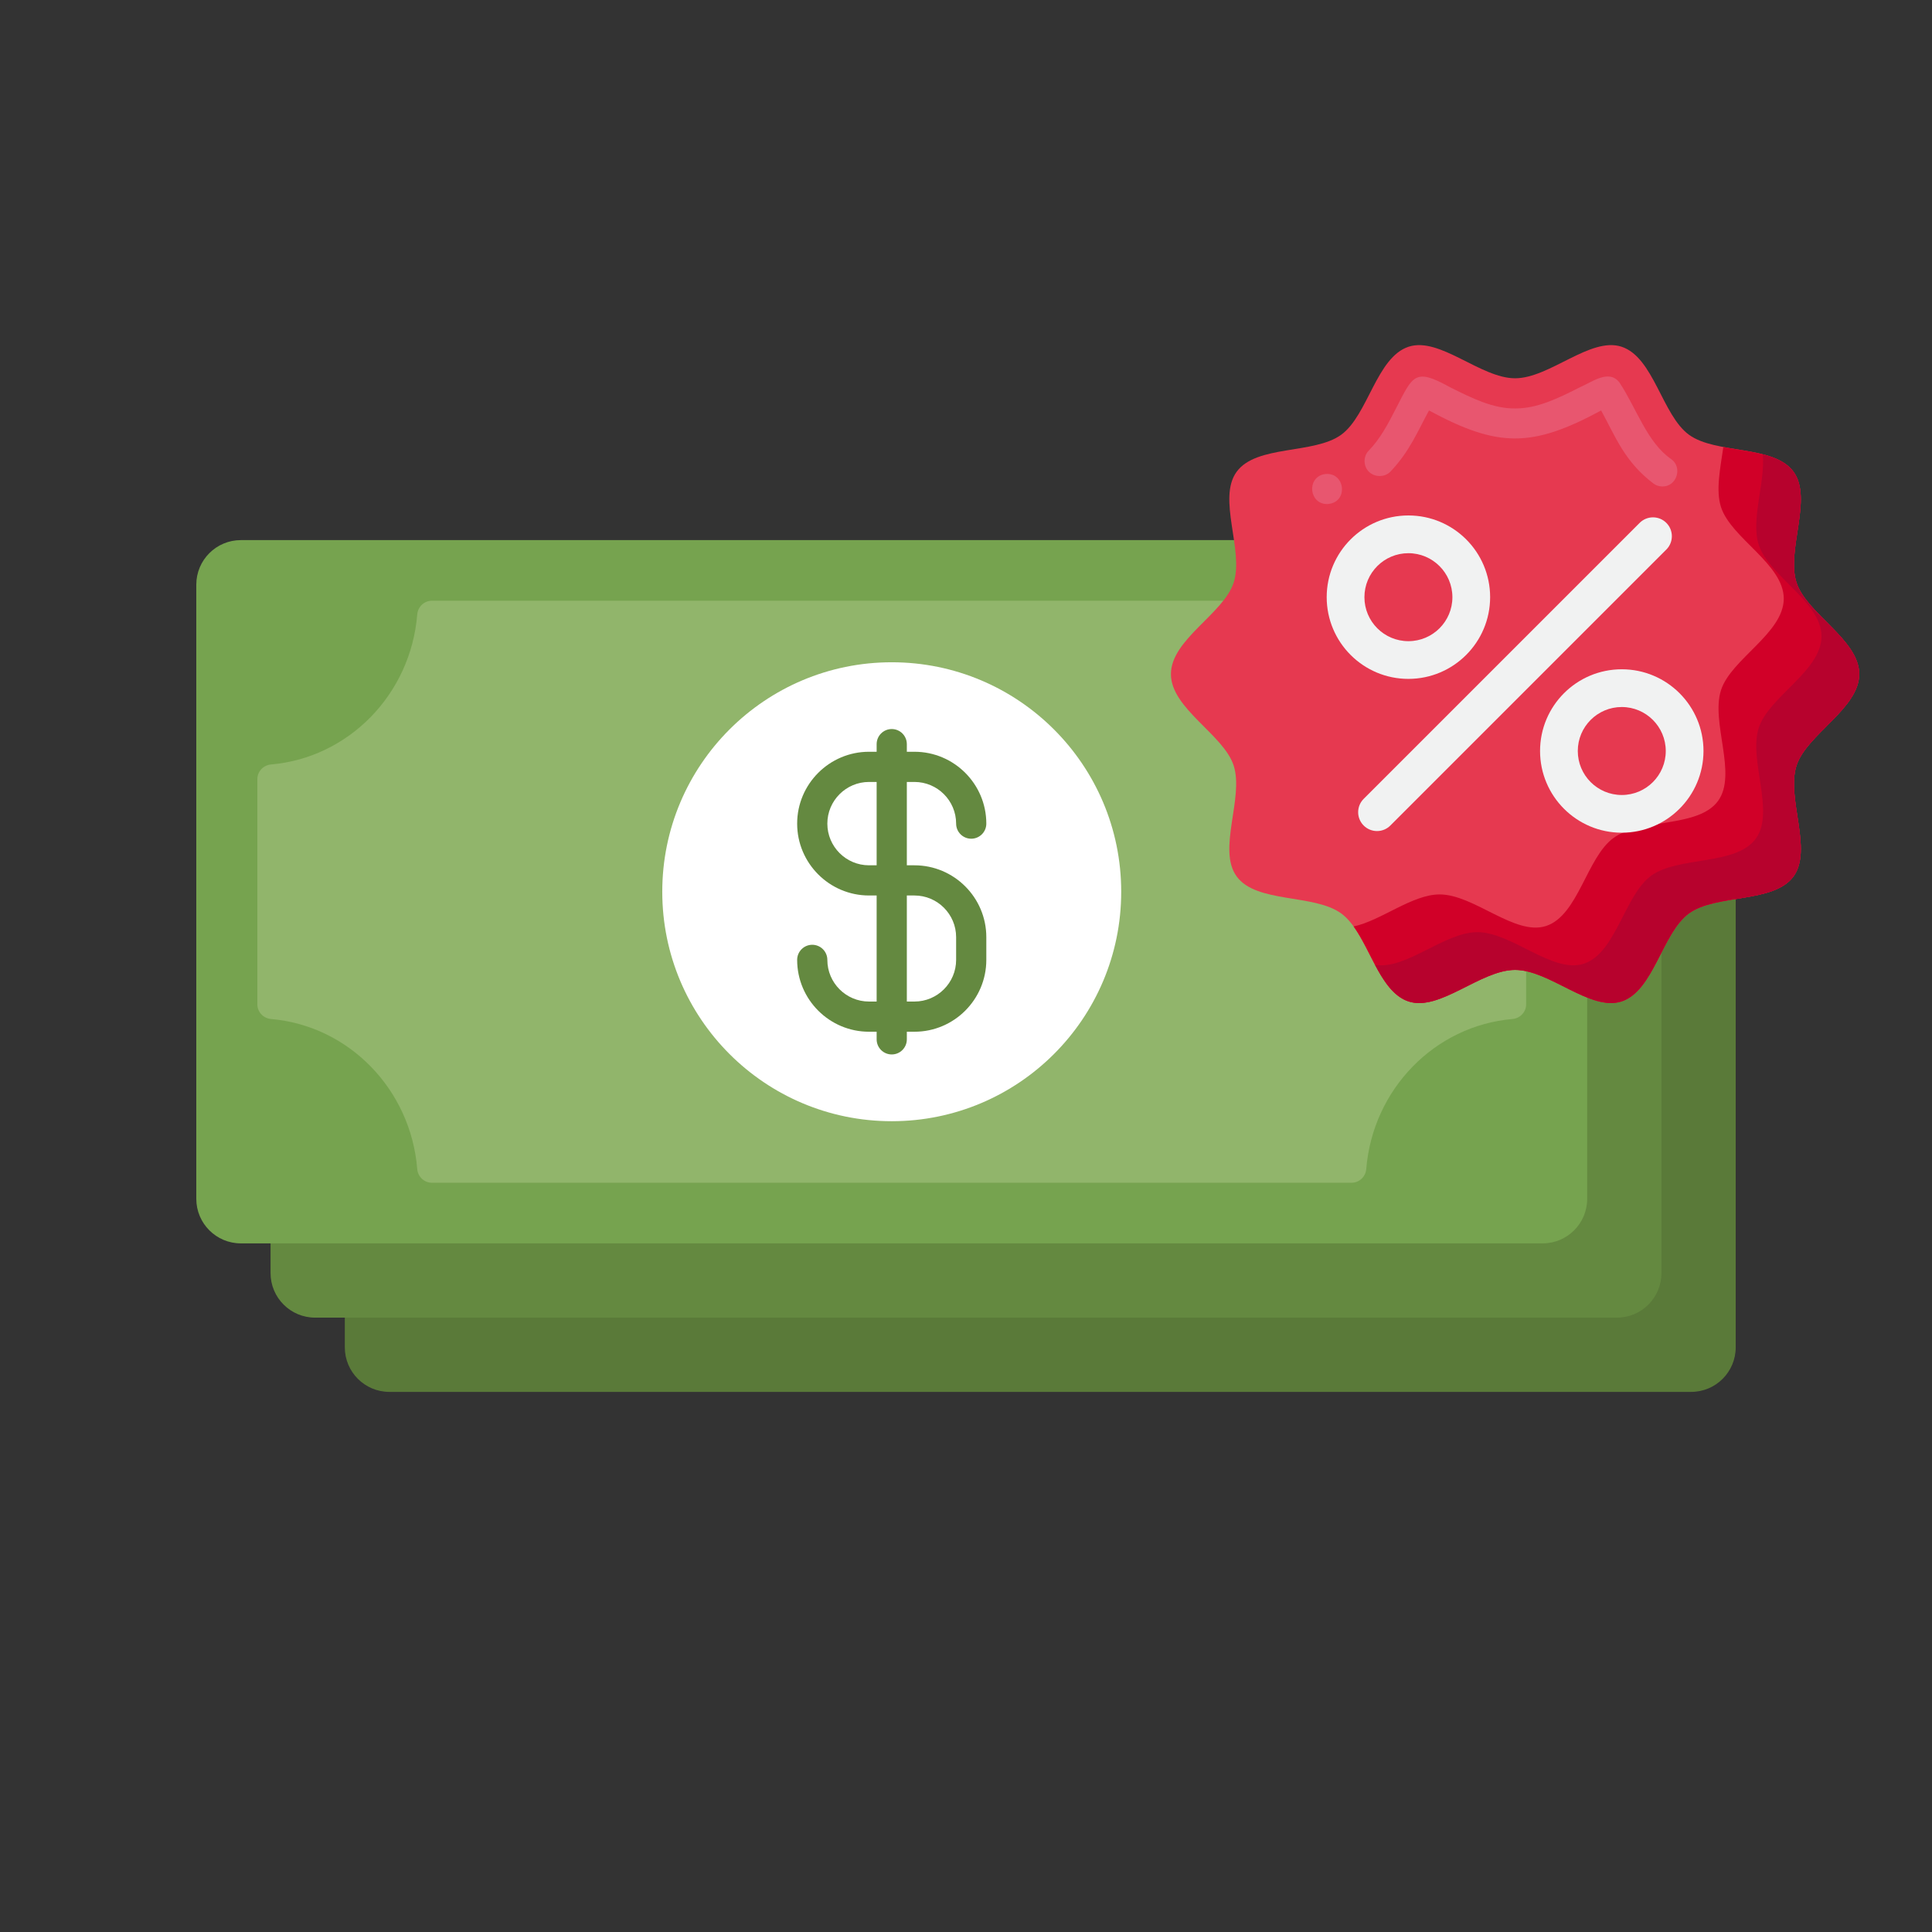 <?xml version="1.0" encoding="utf-8"?>
<!-- Generator: Adobe Illustrator 24.0.0, SVG Export Plug-In . SVG Version: 6.00 Build 0)  -->
<svg version="1.1" id="Layer_1" xmlns="http://www.w3.org/2000/svg" xmlns:xlink="http://www.w3.org/1999/xlink" x="0px" y="0px"
	 viewBox="0 0 256 256" enable-background="new 0 0 256 256" xml:space="preserve">
<rect x="0" y="0" width="256" height="256" fill="#333333" stroke="none"/>
<g>
	<g>
		<g>
			<path fill="#5A7A39" d="M224.086,184.433H51.594c-3.261,0-5.904-2.643-5.904-5.904V97.15c0-3.261,2.643-5.904,5.904-5.904
				h172.492c3.261,0,5.904,2.643,5.904,5.904v81.379C229.99,181.79,227.346,184.433,224.086,184.433z"/>
		</g>
		<g>
			<path fill="#648940" d="M214.246,174.594H41.754c-3.261,0-5.904-2.643-5.904-5.904V87.31c0-3.261,2.643-5.904,5.904-5.904
				h172.492c3.261,0,5.904,2.643,5.904,5.904v81.379C220.15,171.95,217.507,174.594,214.246,174.594z"/>
		</g>
		<g>
			<path fill="#76A34F" d="M204.406,164.754H31.914c-3.261,0-5.904-2.643-5.904-5.904V77.471c0-3.261,2.643-5.904,5.904-5.904
				h172.492c3.261,0,5.904,2.643,5.904,5.904v81.379C210.31,162.111,207.667,164.754,204.406,164.754z"/>
		</g>
		<g>
			<path fill="#91B56B" d="M202.223,133.068v-29.816c0-1.028-0.793-1.867-1.817-1.956c-10.304-0.893-18.514-9.314-19.369-19.873
				c-0.083-1.027-0.926-1.824-1.956-1.824H57.24c-1.03,0-1.873,0.797-1.956,1.824c-0.855,10.559-9.065,18.979-19.369,19.873
				c-1.024,0.089-1.817,0.928-1.817,1.956v29.816c0,1.028,0.793,1.867,1.817,1.956c10.304,0.893,18.514,9.314,19.369,19.873
				c0.083,1.027,0.926,1.824,1.956,1.824h121.841c1.03,0,1.873-0.797,1.956-1.824c0.855-10.559,9.065-18.979,19.369-19.873
				C201.43,134.935,202.223,134.096,202.223,133.068z"/>
		</g>
		<g>
			<circle fill="#FFFFFF" cx="118.16" cy="118.16" r="30.406"/>
		</g>
		<g>
			<g>
				<path fill="#648940" d="M121.169,136.71h-6.018c-5.251,0-9.523-4.271-9.523-9.522c0-1.104,0.896-2,2-2s2,0.896,2,2
					c0,3.045,2.478,5.522,5.523,5.522h6.018c3.045,0,5.523-2.478,5.523-5.522v-3.009c0-3.045-2.478-5.522-5.523-5.522h-6.018
					c-5.251,0-9.523-4.272-9.523-9.523s4.272-9.522,9.523-9.522h6.018c5.251,0,9.523,4.271,9.523,9.522c0,1.104-0.896,2-2,2
					s-2-0.896-2-2c0-3.045-2.478-5.522-5.523-5.522h-6.018c-3.045,0-5.523,2.478-5.523,5.522c0,3.046,2.478,5.523,5.523,5.523h6.018
					c5.251,0,9.523,4.271,9.523,9.522v3.009C130.692,132.438,126.42,136.71,121.169,136.71z"/>
			</g>
			<g>
				<path fill="#648940" d="M118.16,139.72c-1.104,0-2-0.896-2-2V98.602c0-1.104,0.896-2,2-2s2,0.896,2,2v39.118
					C120.16,138.824,119.265,139.72,118.16,139.72z"/>
			</g>
		</g>
	</g>
	<g>
		<g>
			<path fill="#E63950" d="M246.359,89.32c0,4.574-6.973,7.989-8.312,12.117c-1.389,4.277,2.2,11.13-0.395,14.69
				c-2.618,3.599-10.259,2.291-13.855,4.907c-3.56,2.591-4.666,10.277-8.943,11.666c-4.127,1.34-9.52-4.184-14.097-4.184
				s-9.967,5.524-14.097,4.184c-4.277-1.389-5.383-9.074-8.943-11.666c-3.599-2.617-11.239-1.312-13.855-4.907
				c-2.592-3.56,0.994-10.413-0.395-14.69c-1.34-4.127-8.312-7.543-8.312-12.117s6.973-7.989,8.312-12.117
				c1.389-4.277-2.2-11.13,0.395-14.69c2.618-3.599,10.259-2.291,13.855-4.907c3.56-2.591,4.666-10.277,8.943-11.666
				c4.127-1.34,9.52,4.184,14.097,4.184s9.967-5.524,14.097-4.184c4.277,1.389,5.383,9.074,8.943,11.666
				c3.599,2.617,11.239,1.312,13.855,4.907c2.591,3.56-0.994,10.413,0.395,14.69C239.386,81.331,246.359,84.746,246.359,89.32z"/>
		</g>
		<g>
			<g>
				<path fill="#D10028" d="M238.046,101.437c1.34-4.127,8.312-7.543,8.312-12.117c0-4.574-6.973-7.99-8.312-12.117
					c-1.389-4.277,2.197-11.13-0.395-14.69c-1.753-2.409-5.762-2.618-9.299-3.281c-0.4,2.802-1.031,5.738-0.306,7.971
					c1.34,4.127,8.312,7.542,8.312,12.117c0,4.574-6.973,7.99-8.312,12.117c-1.389,4.277,2.2,11.13-0.395,14.69
					c-2.617,3.599-10.259,2.291-13.855,4.907c-3.56,2.592-4.666,10.277-8.943,11.666c-4.127,1.34-9.52-4.184-14.097-4.184
					c-3.632,0-7.776,3.478-11.396,4.245c2.389,3.317,3.756,8.789,7.299,9.939c4.13,1.34,9.52-4.184,14.097-4.184
					c4.577,0,9.97,5.524,14.097,4.184c4.277-1.389,5.383-9.074,8.943-11.666c3.596-2.616,11.238-1.308,13.855-4.907
					C240.246,112.567,236.657,105.714,238.046,101.437z"/>
			</g>
		</g>
		<g>
			<g>
				<path fill="#B7022D" d="M238.046,101.437c1.34-4.127,8.312-7.543,8.312-12.117c0-4.574-6.973-7.99-8.312-12.117
					c-1.389-4.277,2.197-11.13-0.395-14.69c-0.893-1.228-2.372-1.884-4.076-2.32c0.361,3.695-1.621,8.648-0.529,12.01
					c1.34,4.127,8.312,7.542,8.312,12.117c0,4.574-6.973,7.99-8.312,12.117c-1.389,4.277,2.2,11.13-0.395,14.69
					c-2.617,3.599-10.259,2.291-13.855,4.907c-3.56,2.592-4.666,10.277-8.943,11.666c-4.127,1.34-9.52-4.184-14.097-4.184
					c-4.384,0-9.513,5.066-13.567,4.318c1.182,2.219,2.484,4.221,4.47,4.866c4.13,1.34,9.52-4.184,14.097-4.184
					c4.577,0,9.97,5.524,14.097,4.184c4.277-1.389,5.383-9.074,8.943-11.666c3.596-2.616,11.238-1.308,13.855-4.907
					C240.246,112.567,236.657,105.714,238.046,101.437z"/>
			</g>
		</g>
		<g>
			<path fill="#F1F2F2" d="M186.622,89.957c-5.98,0-10.828-4.848-10.828-10.828c0-5.98,4.848-10.828,10.828-10.828
				c5.98,0,10.828,4.848,10.828,10.828C197.443,85.106,192.599,89.95,186.622,89.957z M186.622,73.301
				c-3.219,0-5.829,2.61-5.829,5.829c0,3.219,2.61,5.829,5.829,5.829s5.829-2.61,5.829-5.829c0,0,0-0.001,0-0.001
				C192.447,75.912,189.839,73.304,186.622,73.301z"/>
		</g>
		<g>
			<path fill="#F1F2F2" d="M214.894,110.339c-5.98,0-10.828-4.848-10.828-10.828c0-5.98,4.848-10.828,10.828-10.828
				s10.828,4.848,10.828,10.828C225.715,105.488,220.871,110.332,214.894,110.339z M214.894,93.683c-3.219,0-5.829,2.61-5.829,5.829
				s2.61,5.829,5.829,5.829c3.219,0,5.829-2.61,5.829-5.829c0,0,0-0.001,0-0.001C220.719,96.294,218.111,93.687,214.894,93.683z"/>
		</g>
		<g>
			<path fill="#F1F2F2" d="M182.462,110.119c-1.38,0-2.5-1.119-2.5-2.499c0-0.663,0.263-1.299,0.732-1.768l36.6-36.599
				c0.993-0.959,2.575-0.932,3.534,0.061c0.936,0.969,0.936,2.504,0,3.473l-36.6,36.6
				C183.761,109.857,183.125,110.12,182.462,110.119z"/>
		</g>
	</g>
	<g>
		<g>
			<path fill="#E8566F" d="M175.84,66.79c-2.336-0.005-2.731-3.385-0.47-3.94C178.27,62.29,178.799,66.676,175.84,66.79z
				 M220.27,64.46c-0.43,0-0.83-0.13-1.18-0.391c-3.828-2.904-5.029-6.202-6.93-9.68c-9.154,4.948-13.677,4.939-22.81,0
				c-1.556,2.858-2.565,5.423-5.11,8.101c-0.74,0.77-2.06,0.779-2.83,0.04c-0.781-0.731-0.8-2.067-0.04-2.83
				c1.48-1.511,2.54-3.48,3.67-5.71c2.188-4.251,2.457-5.25,7.08-2.69c2.96,1.484,5.751,2.865,8.68,2.82
				c2.875,0.016,5.644-1.333,8.56-2.811c1.564-0.664,3.836-2.451,5.23-0.62c2.241,3.379,3.666,7.968,6.86,10.15
				C222.986,61.928,222.176,64.497,220.27,64.46z"/>
		</g>
	</g>
</g>
</svg>
